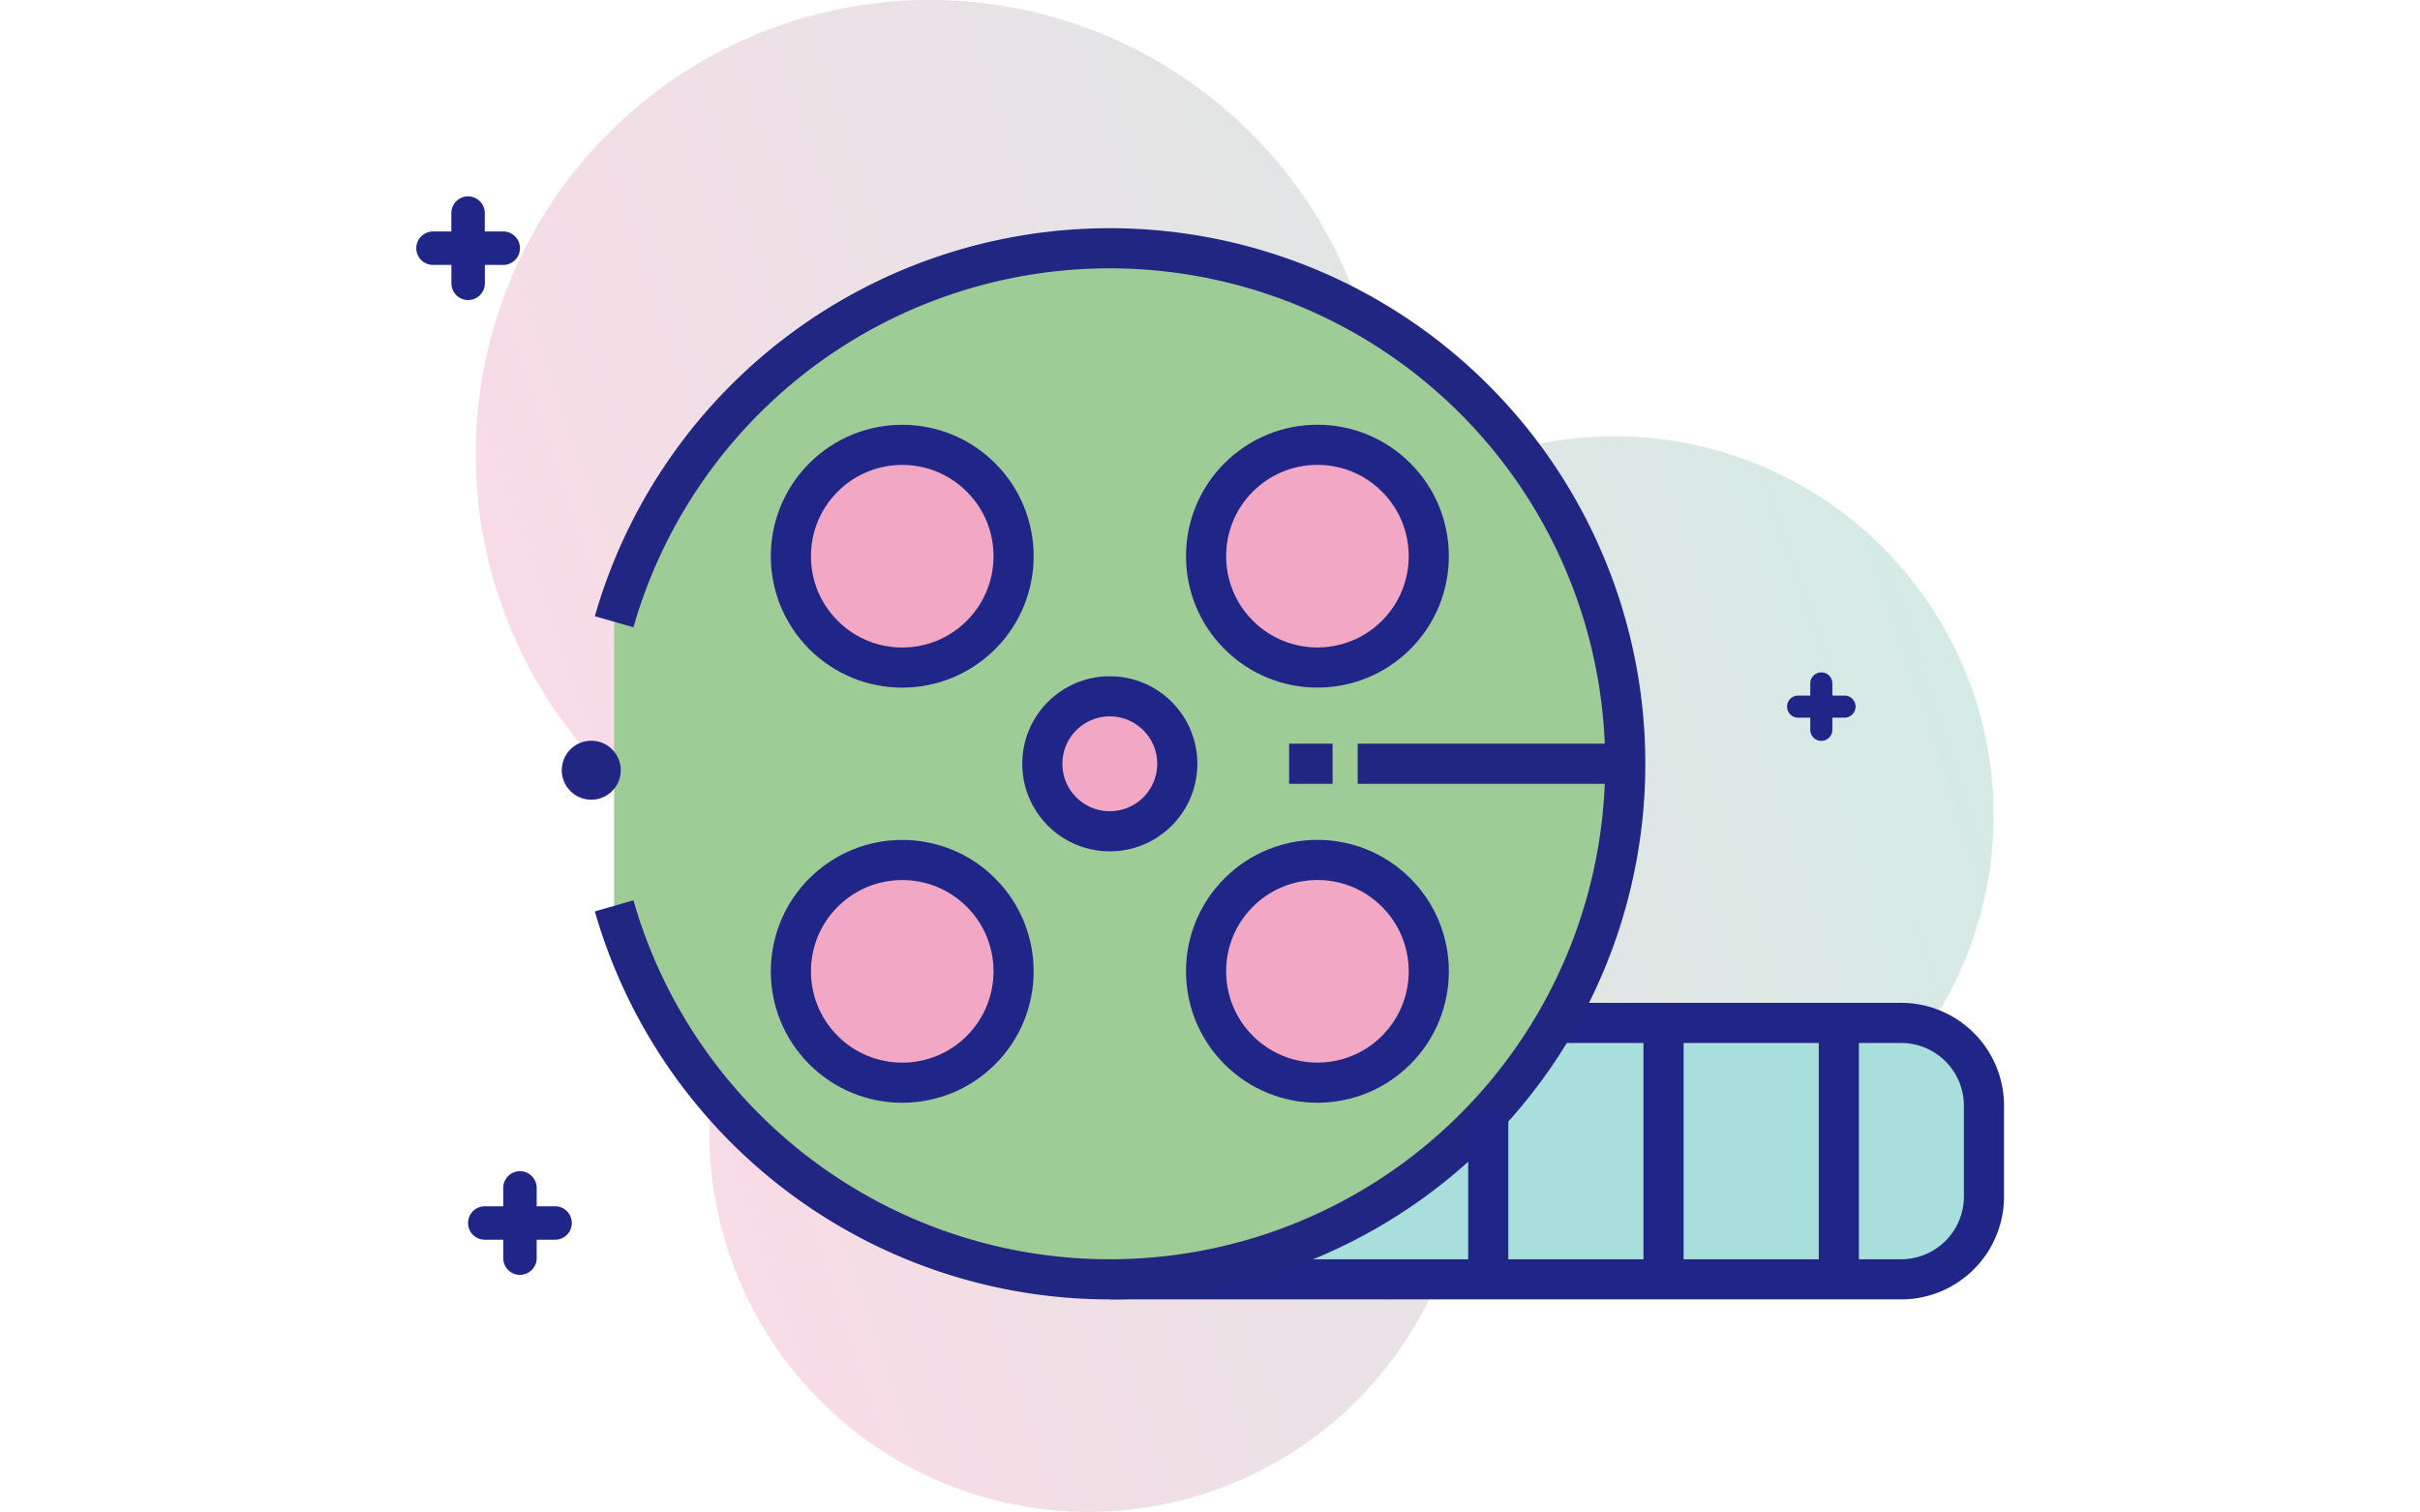 <svg xmlns="http://www.w3.org/2000/svg" xmlns:xlink="http://www.w3.org/1999/xlink" width="80px" height="50px" viewBox="0 0 237.34 226.14">
    <defs>
        <style>.cls-1{isolation:isolate;}.cls-2{opacity:0.4;mix-blend-mode:multiply;fill:url(#linear-gradient);}.cls-3{fill:#a8dedb;}.cls-3,.cls-5,.cls-6{stroke:#1f2687;}.cls-3,.cls-4,.cls-5,.cls-6,.cls-9{stroke-miterlimit:10;stroke-width:6px;}.cls-4{fill:#9dcc96;}.cls-4,.cls-9{stroke:#212683;}.cls-5{fill:#f2a7c5;}.cls-6,.cls-9{fill:none;}.cls-7{fill:#212683;}.cls-8{fill:#1f2687;}</style>
        <linearGradient id="linear-gradient" x1="22.39" y1="89.8" x2="226.77" y2="89.8" gradientTransform="matrix(0.95, -0.32, 0.32, 0.95, -22.61, 55.41)" gradientUnits="userSpaceOnUse">
            <stop offset="0" stop-color="#efa6c2"/>
            <stop offset="1" stop-color="#96cdbd"/>
        </linearGradient>
    </defs>
    <title>Film</title> 
    <g class="cls-1">
        <g id="Layer_2" data-name="Layer 2">
            <g id="Layer_1-2" data-name="Layer 1">
                <path class="cls-2" d="M161.11,68.18A56.58,56.58,0,0,0,144,77.4a67.89,67.89,0,1,0-86.88,55.47A56.69,56.69,0,1,0,157,174.08a56.68,56.68,0,1,0,4.12-105.9Z"/>
                <path class="cls-3" d="M170.35,152.94H222a12.39,12.39,0,0,1,12.39,12.39v13.55A12.39,12.39,0,0,1,222,191.28H103.69"/>
                <path class="cls-4" d="M29.58,135.44a77.08,77.08,0,1,0,0-42.48"/>
                <circle class="cls-5" cx="103.69" cy="114.2" r="10.09"/>
                <circle class="cls-5" cx="72.65" cy="83.16" r="16.65" transform="translate(-37.52 75.73) rotate(-45)"/>
                <circle class="cls-5" cx="134.73" cy="145.23" r="16.65" transform="translate(-63.23 137.8) rotate(-45)"/>
                <circle class="cls-5" cx="134.73" cy="83.16" r="16.65" transform="translate(-19.34 119.62) rotate(-45)"/>
                <circle class="cls-5" cx="72.65" cy="145.23" r="16.65" transform="translate(-81.41 93.91) rotate(-45)"/>
                <line class="cls-6" x1="212.69" y1="152.94" x2="212.69" y2="191.28"/>
                <line class="cls-6" x1="186.48" y1="152.94" x2="186.48" y2="191.28"/>
                <line class="cls-6" x1="160.27" y1="191.28" x2="160.27" y2="166.54"/>
                <circle class="cls-7" cx="26.16" cy="115.16" r="4.41"/>
                <path class="cls-8" d="M13,34.61H10.24V31.86a2.5,2.5,0,1,0-5,0v2.75H2.5a2.5,2.5,0,0,0,0,5H5.25v2.75a2.5,2.5,0,0,0,5,0V39.61H13a2.5,2.5,0,1,0,0-5Z"/>
                <path class="cls-8" d="M20.74,180.36H18v-2.75a2.5,2.5,0,1,0-5,0v2.75H10.24a2.5,2.5,0,0,0,0,5H13v2.75a2.5,2.5,0,0,0,5,0v-2.75h2.75a2.5,2.5,0,1,0,0-5Z"/>
                <path class="cls-8" d="M213.54,104h-1.82v-1.82a1.65,1.65,0,1,0-3.3,0V104H206.6a1.65,1.65,0,0,0,0,3.3h1.82v1.82a1.65,1.65,0,0,0,3.3,0v-1.82h1.82a1.65,1.65,0,1,0,0-3.3Z"/>
                <line class="cls-9" x1="180.78" y1="114.19" x2="140.75" y2="114.19"/>
                <line class="cls-9" x1="130.5" y1="114.19" x2="137" y2="114.19"/>
            </g>
        </g>
    </g>
</svg>